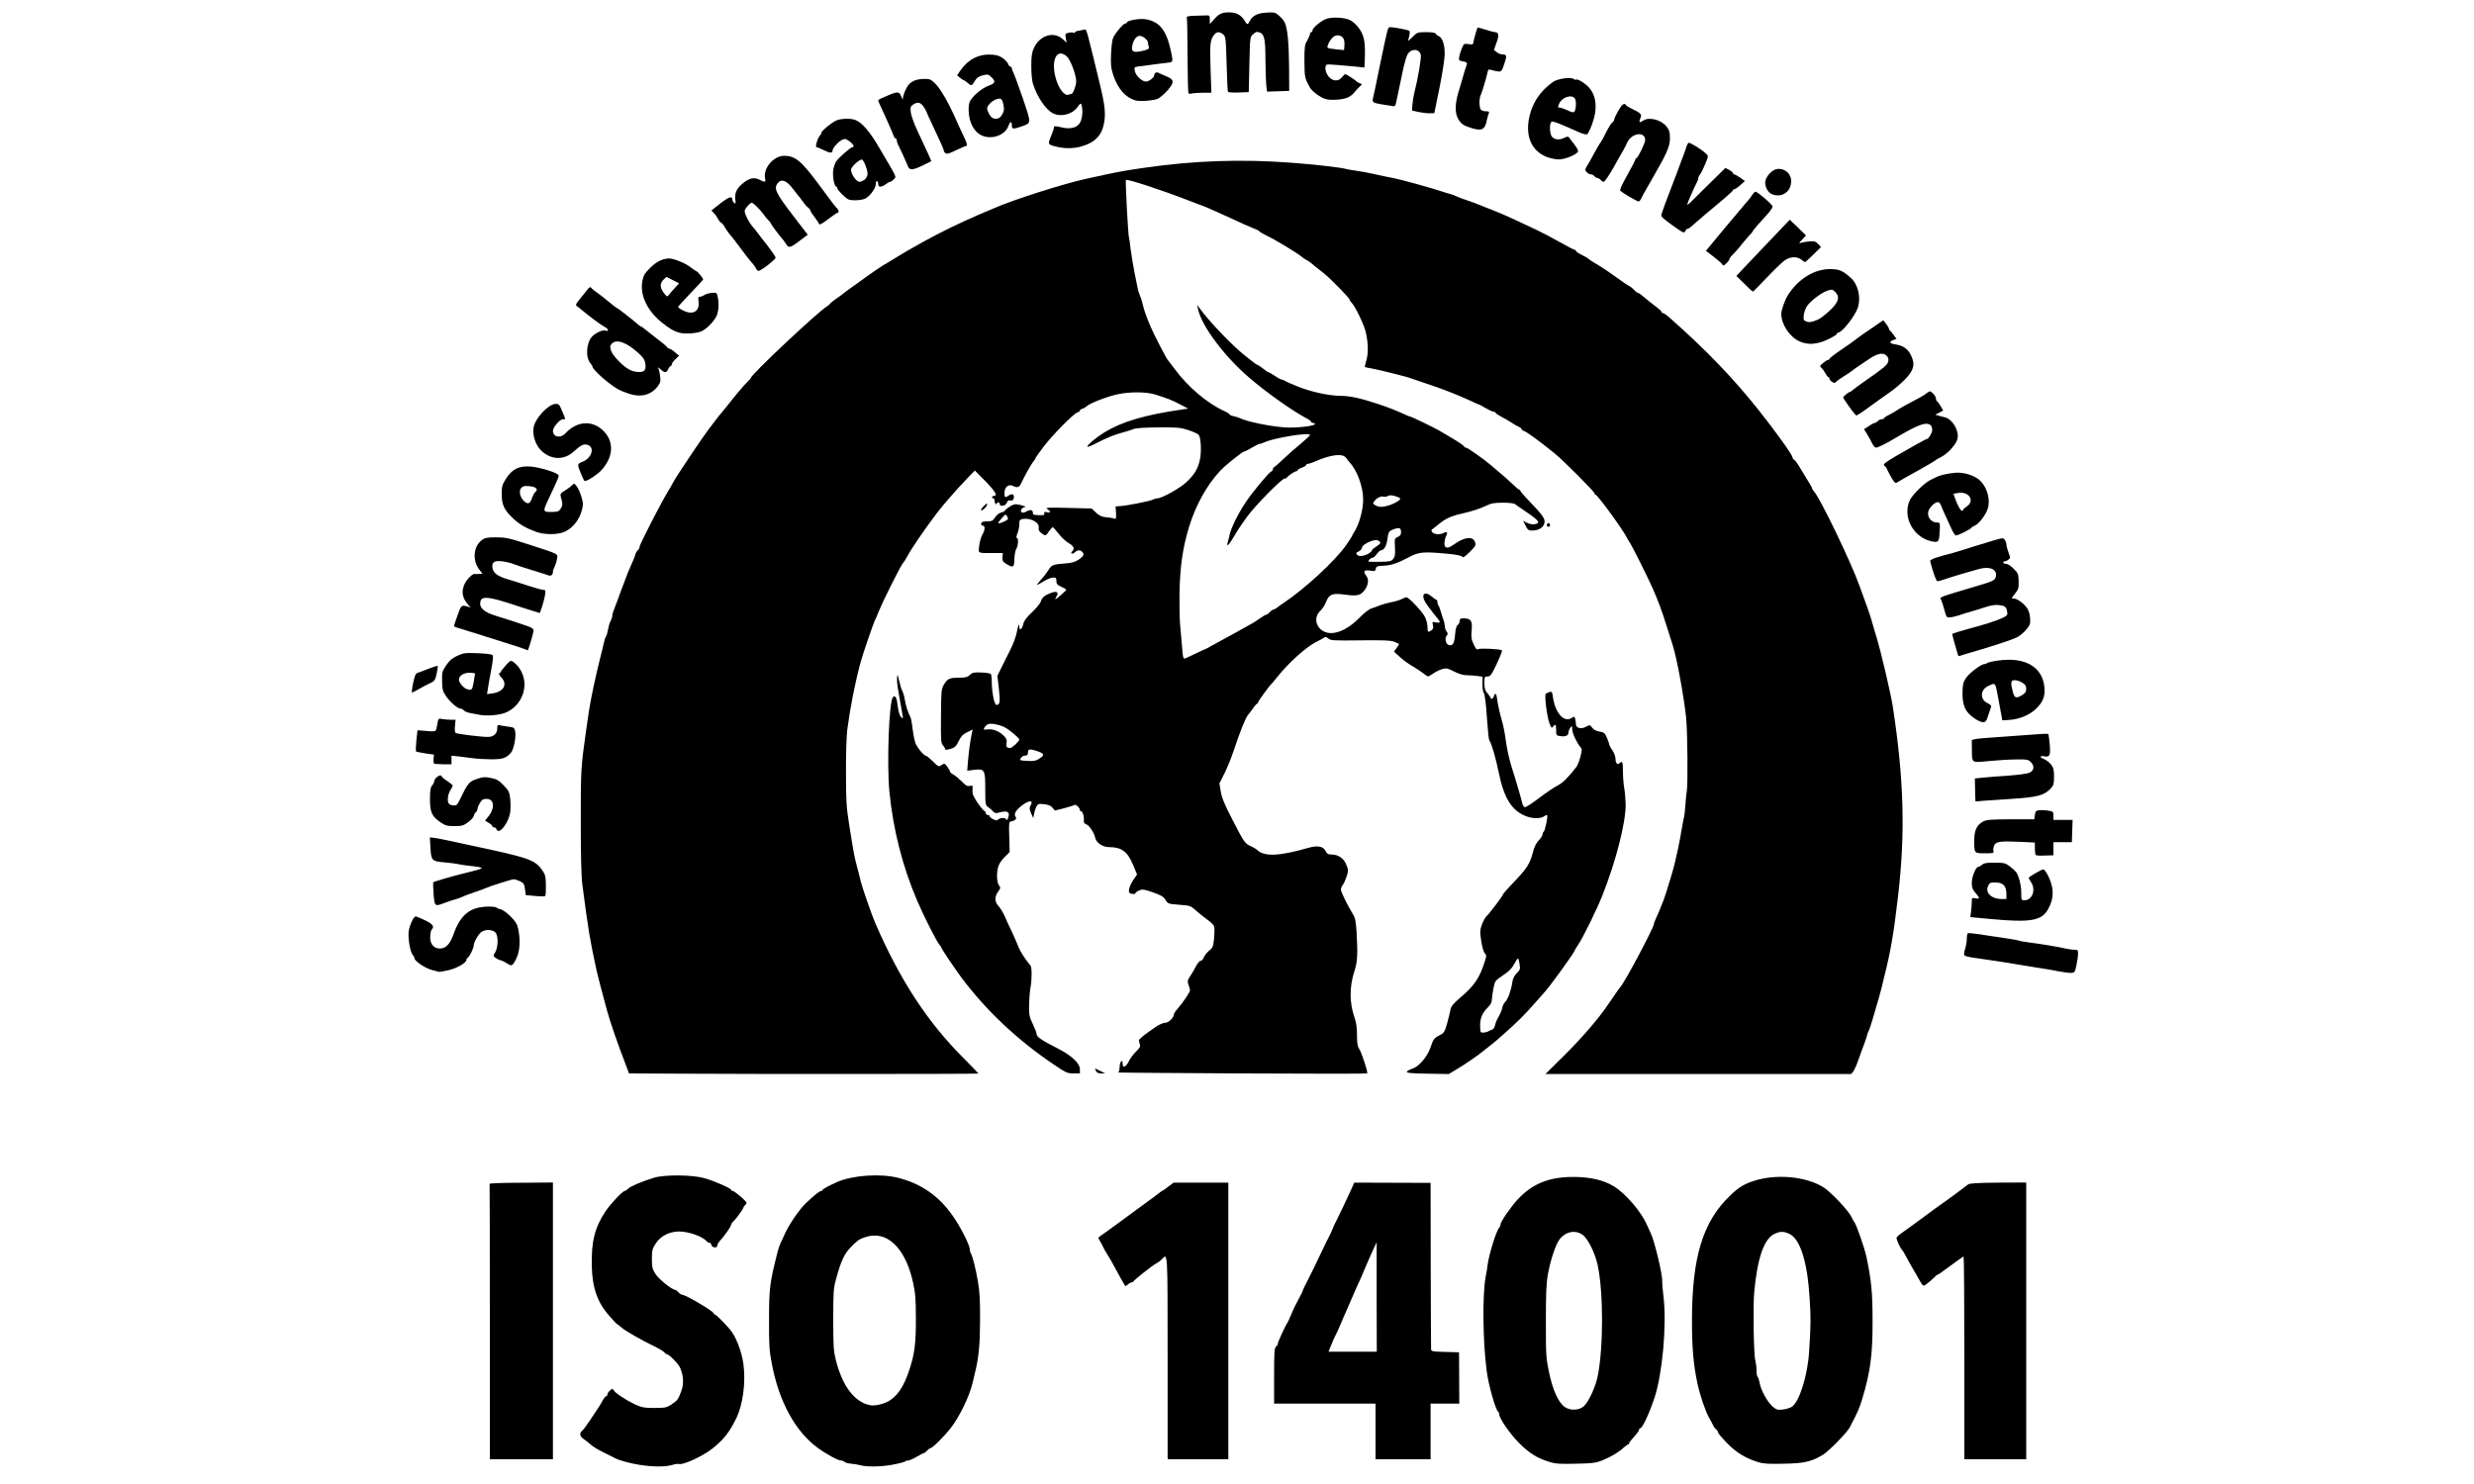 <svg version="1.0" xmlns="http://www.w3.org/2000/svg" preserveAspectRatio="xMidYMid meet" viewBox="0 0 1000 600">
  <g fill="#000">
    <path d="M258.5 592.25c-3.9-.6-8.15-1.8-9.8-2.65-.55-.3-2.65-1.35-4.75-2.4-2.15-1-4.5-2.45-5.25-3.2-.8-.7-2.05-1.7-2.8-2.2-1.6-1.05-1.8-2.35-.55-3.35.45-.4 1.85-2.25 3.1-4.15 1.25-1.9 2.7-4.05 3.15-4.75.5-.7 1.35-2.15 1.9-3.15.55-1.05 1.25-1.9 1.5-1.9.3 0 .5-.3.5-.65 0-.4.45-1.1 1.05-1.65.95-.85 1.05-.85 1.5-.1.65 1.15 5 4 8.7 5.75 2.65 1.2 3.6 1.4 7.75 1.4 4.3 0 4.95-.15 6.75-1.3 2.55-1.7 2.9-2.1 4.1-5.45 1.15-3.05.95-6.25-.45-9.5-.7-1.65-4.5-5.5-5.4-5.5-.2 0-.65-.35-1.05-.8-.35-.4-2-1.4-3.65-2.2-5.5-2.65-12-6.4-13.5-7.7-.8-.7-1.55-1.3-1.75-1.35-.15 0-1.55-1.45-3.05-3.15-5.05-5.7-7.1-11.5-7.3-20.55-.2-9.85 1.2-15.45 5.55-22 1.95-2.95 6.95-8.25 7.8-8.25.25 0 .85-.4 1.35-.9.95-.95 5.45-2.9 10.35-4.4 4.35-1.35 15.55-1.25 20.5.15 4.15 1.2 10.75 4.1 10.75 4.7 0 .25.3.45.65.45.35 0 1.85 1.1 3.35 2.4 2.45 2.2 2.6 2.45 1.8 3.2-.45.45-.8.95-.8 1.1 0 .5-2.95 4.6-3.95 5.5-.6.55-1.05 1.2-1.05 1.55 0 .6-2.5 4.2-4.35 6.25-.65.7-1.15 1.5-1.15 1.85 0 .3-.2.7-.45.85-.7.45-2.05-.2-2.05-1 0-.4-.3-.7-.7-.7-.35 0-.95-.35-1.3-.75-1.6-1.9-7.4-3.9-11.15-3.85-4 .1-7.45 1.9-9.35 4.95-1.35 2.05-1.5 2.8-1.5 6.15 0 3.35.2 4.1 1.45 6.1 1.3 2.05 6.7 6.4 7.95 6.4.25 0 .85.45 1.35 1 .5.55 1.2 1 1.55 1 1.3 0 12.2 6.4 12.55 7.35.15.35.45.65.65.65.4 0 3.6 3.15 6.05 6 2.35 2.65 4.8 9.05 5.45 14.05 1 7.55-.25 16.65-3.05 22.2-2.85 5.7-5.1 8.45-9.6 12-3.95 3.1-11.8 6.7-13.45 6.15-.35-.15-1.65.05-2.85.45-2.6.75-7.85.75-13.05-.1zm89.2.15c-.8-.25-2.4-.5-3.6-.6-1.2-.1-2.4-.4-2.75-.75-.3-.3-.95-.55-1.45-.55-1.2 0-6.05-2.65-9.5-5.2-9.05-6.7-15.6-18.8-18.45-34.05-1-5.15-1.15-7.65-1.1-17.5 0-13.05.25-15.05 3.6-28.15.3-1.15.8-2.5 1.05-3 .25-.45.95-1.95 1.55-3.35 1.65-3.85 6-10.25 8.75-12.85 3.5-3.3 5.5-4.9 6.15-4.9.3 0 .55-.15.55-.4 0-.35 2.7-1.8 6-3.25 6.25-2.7 17.4-3.45 24.5-1.65 9.3 2.35 16.45 7.3 22.05 15.3 3.15 4.4 6.95 11.95 6.95 13.65 0 .5.2 1.25.5 1.75.7 1.3 1.85 5.85 2.8 11.35.65 3.75.9 7.6.85 15.5-.05 10.05-.5 15.05-2.15 21.65-.25 1.15-.7 2.95-.95 4-1.3 5.3-5.15 13.25-8.55 17.7-2.5 3.3-7.6 8.4-8.4 8.4-.25 0-.85.45-1.35 1-.5.55-1.1 1-1.3 1-.25 0-1.55.7-2.95 1.5-1.4.85-2.95 1.5-3.4 1.5-.5 0-1.1.2-1.35.45-.3.2-2.55.8-5 1.25-4.6.85-10.35.95-13.05.2zm10.6-25.45c4.1-1.9 6.95-6 9.3-13.2 2.1-6.4 2.65-10.7 2.6-20.75 0-7.75-.2-10.1-1.15-14.5-3.1-14.15-10.75-21.35-19.5-18.25-2.35.8-2.95 1.25-5.65 4-2.6 2.6-4 5.65-5.95 12.85-1.05 3.8-1.15 5.2-1.15 16.4 0 11.1.1 12.65 1.15 16.75 2.65 10.35 7.55 16.7 13.8 17.9 1.65.3 4.35-.2 6.55-1.2zm267.95 24.1c-4.85-1.45-8.15-3.5-12.25-7.65-3.7-3.7-8-9.95-8-11.6 0-.4-.2-.85-.45-1.05-1-.6-3.9-10.8-4.6-16.25-1.6-12.1-1.8-30.7-.45-38.25.35-1.65.65-3.65.75-4.5.5-4.3 3.55-14.25 4.8-15.45.25-.3.45-.8.45-1.2 0-1.1 4.15-7.15 7.05-10.25 5.9-6.3 12.55-9 22.45-9 6.7 0 12.15 1.25 16.25 3.75 4.75 2.85 11.15 10.3 13.45 15.65.5 1.1 1.15 2.55 1.5 3.25 1.5 2.95 4.95 17.4 4.65 19.5-.05.4.2 3.5.6 6.8 1.25 11.2-.5 30.5-3.65 40.2-2.1 6.35-4.95 12.5-5.85 12.5-.25 0-.45.3-.45.65 0 .3-.9 1.55-2 2.75s-2 2.35-2 2.6c0 .3-.15.5-.4.5-.2 0-.95.55-1.65 1.15-2.05 1.95-5.05 3.75-8.45 5.15-2.9 1.2-4.05 1.35-11 1.5-6.45.15-8.25.05-10.75-.75zm14.05-22.6c1.85-1.75 4.6-7.7 5.45-11.85 2.4-11.55 2.4-34.25 0-45.25-1.1-5-4.05-10.8-6.2-12.2-3.05-2.05-6.9-1.15-9.35 2.2-1.45 2-3.5 8.15-4.5 13.7-.7 3.75-.85 7.65-.85 19.2 0 13.75.05 14.8 1.3 20.7 1.55 7.3 3.8 12.2 6.4 13.95 2.25 1.55 5.85 1.35 7.75-.45zm70.45 22.75c-5.15-1.6-8.85-3.85-12.6-7.65-2-2.05-3.65-3.95-3.65-4.3 0-.35-.35-.95-.8-1.3-.45-.35-1-1.1-1.25-1.7-.25-.55-1-1.95-1.7-3.15-1.4-2.5-3.6-8.95-4.6-13.6-1.65-7.6-2.25-14.35-2.25-25.5 0-25.65 4.35-39.95 15.3-50.5 3.45-3.35 5.6-4.7 9.55-6 9.15-3 21.3-1.9 28.4 2.6 2.95 1.9 9.95 9.3 11.15 11.8.45 1 1 1.95 1.15 2.1.75.65 4.15 10.35 5 14.25 2 9.65 2.45 14.6 2.45 25.75.05 13.6-.9 20.75-4.15 31.5-1.1 3.75-1.9 5.55-5.1 11.65-1.15 2.15-8.6 9.75-10.9 11.1-4.7 2.75-7.5 3.4-15.75 3.55-6.05.15-8.3 0-10.25-.6zm13.5-22.4c3.05-2 6.4-12.6 7-22.3.7-11.1.75-13.3.2-21.75-.9-14.65-3.8-23.8-8.2-25.9-2.35-1.1-3.85-1.05-6.25.15-4.05 2.1-6.7 9.9-7.95 23.5-.5 5.75-.2 25.3.45 27.5.25.95.5 2.8.5 4.1 0 1.3.2 2.45.45 2.6.25.2.6 1.25.8 2.4.5 2.95 3.1 7.65 5.15 9.5 1.55 1.35 2.05 1.5 4.15 1.3 1.3-.15 3-.65 3.7-1.1zM198 534.5c0-30.5-.05-55.65-.1-55.85-.1-.25 5.65-.45 12.75-.45l12.85-.1V590H198v-55.5zm273.95 54.4v-41c0-42.25.05-41.35-2.25-38.85-.5.6-1.6 1.4-2.4 1.8-1.5.8-8.95 6.65-9.2 7.3-.1.2-.45.35-.75.35s-.95.35-1.45.85c-.5.45-1 .7-1.05.6-.4-.5-3.15-5.4-4.35-7.7-.7-1.35-1.9-3.5-2.7-4.7-.8-1.25-1.75-2.9-2.1-3.75-.4-.85-1-1.95-1.35-2.5-.5-.75-.45-1 .3-1.5.5-.3 3.45-2.4 6.5-4.65 3.1-2.3 8.1-5.95 11.1-8.15 3.05-2.2 5.9-4.3 6.4-4.75.45-.4.95-.75 1.1-.75.15 0 1.25-.75 2.45-1.7l2.2-1.65h22.1V590H472l-.05-1.1zM556 578.75V567.5h-41v-11.2c0-9.3.1-11.3.75-11.8.4-.35.75-.9.75-1.25 0-.65 3.05-7.3 3.85-8.4.25-.35 1-1.95 1.65-3.6.65-1.65 1.95-4.3 2.85-5.9.9-1.65 1.65-3.1 1.65-3.3 0-.3 1.2-2.8 2.4-5.05.45-.75 3.85-7.8 6.3-13 .7-1.5 1.5-3.1 1.75-3.5.45-.75 1.1-2.25 2.05-4.5.25-.7.7-1.6.95-2 .55-1 4.6-9.45 6.2-13.05l1.25-2.8 15.45.05 15.4.05.05 33.25c.05 18.3.1 33.65.15 34.1.05.75.8.9 5.7 1l5.6.15.05 10.4.05 10.35h-11.6V590H556v-11.25zm.45-54.35v-22.15l-1.4 3c-.8 1.65-2.25 5.05-3.3 7.5-1 2.5-2.15 5.05-2.5 5.75-.35.7-1.25 2.7-2 4.5-1.25 2.9-2.95 6.85-4.25 9.75-.25.55-.9 2.15-1.5 3.5-.55 1.4-1.35 3.05-1.75 3.75-.35.7-1.15 2.45-1.7 3.9l-1.05 2.6h19.5l-.05-22.1zM794 549c0-22.55-.15-41-.3-41s-2.55 1.7-5.3 3.75-5.15 3.75-5.4 3.75-.5.15-.6.4c-.05.2-1.25 1.25-2.55 2.35-2.75 2.2-2.2 2.45-4.9-2.25-.7-1.25-1.8-3.15-2.45-4.25-.65-1.1-1.65-2.9-2.2-4-.6-1.1-1.2-2.1-1.35-2.25-.8-.7-2.55-4.5-2.35-5.1.15-.4 1.25-1.35 2.45-2.15 1.2-.85 4.9-3.5 8.25-6 3.3-2.45 6.55-4.85 7.2-5.25 1.6-1.05 10.1-7.35 11-8.1.55-.5 3.7-.65 12.1-.75l11.4-.05V590h-25v-41zM274.75 434.1l-20.5-.1-.9-2.4c-3.7-9.65-6.6-17.95-8.05-23.25-1.2-4.2-3.8-14.25-4.3-16.6-2.7-12.7-3.05-14.6-5.6-34-.45-3.45-.65-11.5-.65-25.75 0-20.8.05-21.85 2.1-36.25.45-3 .95-6.75 1.2-8.25.65-4.5 2.7-14.15 4.55-21.5.55-2.05 1.2-4.75 1.45-5.95.25-1.2.65-2.45.9-2.75.25-.3.6-1.5.8-2.7.2-1.2.65-2.8 1.05-3.5.4-.75.7-1.75.7-2.2 0-.5.3-1.6.7-2.5.35-.9.95-2.45 1.3-3.4.3-.95 1.05-2.85 1.55-4.25.55-1.35 1.35-3.5 1.8-4.75.4-1.25 1.4-3.65 2.2-5.4.8-1.75 1.6-3.7 1.75-4.35.15-.65.6-1.45 1-1.8.4-.3.7-.9.7-1.3 0-1 8.45-17.4 11.6-22.65.6-.95 1.65-2.75 2.3-4 1.25-2.3 11.85-18.1 13.8-20.6.55-.75 1.85-2.4 2.8-3.7.95-1.3 2.1-2.7 2.5-3.15.4-.45 1.55-1.85 2.5-3.05 3.15-4.05 7.1-8.75 8.3-9.8.65-.6 1.2-1.2 1.2-1.4 0-1.3 27.15-26.8 30.9-29.05.5-.25 1-.75 1.2-1.05.2-.3 1.3-1.2 2.5-2s2.25-1.6 2.4-1.75c.15-.2 2.5-1.9 5.25-3.85 2.75-1.95 5.25-3.75 5.5-3.95.8-.65 4.8-3.3 5.75-3.9.5-.25 2.2-1.3 3.75-2.25 5.35-3.25 6-3.65 12.25-7.15 6.75-3.75 15.55-8.05 22.75-11.1 2.5-1.05 5.2-2.2 6-2.55 7.65-3.4 28.55-10.05 37.25-11.9 1.8-.4 5.5-1.2 8.25-1.8 5.15-1.1 6.95-1.45 15.5-2.7 19.7-2.85 39.15-3.55 59.25-2 9 .65 20.5 1.95 22.25 2.55.55.15 2.35.45 4 .7 1.65.2 5.15.85 7.75 1.45 2.6.6 5.75 1.25 7 1.45 3 .55 15.45 4 20.25 5.6.85.3 2.2.7 3 .9.85.2 1.95.65 2.5.95.55.3 2.45 1 4.25 1.6 1.8.6 3.7 1.3 4.25 1.55.55.25 2.25.9 3.75 1.5 1.5.55 3.55 1.35 4.5 1.8.95.4 2.2.95 2.75 1.15 1.2.5 8.75 4 13.25 6.15 1.8.85 5.8 2.95 8.9 4.7 3.1 1.75 5.85 3.15 6.1 3.15.3 0 .5.2.5.45s1 .95 2.25 1.55c1.25.6 2.55 1.35 2.9 1.7.65.55 1.05.85 4.85 3.1 1.25.75 4.25 2.8 6.65 4.55 2.4 1.75 4.5 3.15 4.65 3.15.3 0 1.55 1 2.6 2.1.45.5 1.05.9 1.35.9.25 0 1.2.65 2 1.4.85.75 2.9 2.4 4.6 3.7 1.7 1.25 2.95 2.4 2.8 2.6-.2.15-.05.3.35.3.35 0 1.55.8 2.7 1.8 15.1 13.35 25.9 24.6 36.35 37.75 6.8 8.6 13.45 17.85 13.45 18.8 0 .3.3.8.65 1 .4.2 1.3 1.4 2.05 2.65.75 1.25 2.25 3.7 3.3 5.45 1.1 1.7 2 3.35 2 3.55 0 .25.3.75.65 1.1 2.4 2.4 15.3 29.2 18.55 38.5.4 1.2 1.35 3.75 2.05 5.65 1.4 3.75 2.35 6.55 3.45 10.5.4 1.4 1.05 3.65 1.5 5 1.85 6.35 5.55 22.2 6.35 27.25 4.55 29.55 5.15 51.5 2.1 77.25-1.65 14.25-2.9 21.6-5.25 31-.55 2.2-1.2 4.9-1.45 6-.5 2-1.35 4.95-3.5 12.25-.6 2.05-1.3 4.2-1.6 4.75-.3.55-.6 1.35-.65 1.75-.05.4-.6 2-1.15 3.5-.6 1.5-1.65 4.4-2.35 6.45-.7 2.05-1.65 4.15-2.1 4.75l-.85 1.05h-123.6l7.1-7c7.55-7.5 14.25-15.2 18.3-21.2 3.2-4.7 4.65-6.75 4.95-7.05 1.6-1.6 13.45-23.9 13.5-25.35 0-.3.3-1.2.7-2 .65-1.3 2.45-5.65 3.3-7.9 1-2.75 4.05-12.8 4.45-14.75.3-1.25.85-3.8 1.3-5.75.4-1.9 1.1-5.5 1.5-8 .4-2.45.85-4.8 1-5.15.1-.35.35-2.5.5-4.75.15-2.25.4-4.7.55-5.45.5-2.5.3-24.05-.25-29.65-.95-9-3.95-25.15-5.55-29.75-.25-.7-1.25-3.95-2.3-7.25-1.75-5.8-3.75-11.1-5.85-15.75-1.9-4.25-7.9-16.25-8.85-17.75-.55-.8-1.15-1.85-1.35-2.25-1.5-3.15-11.95-17.5-12.75-17.5-.25 0-.4-.25-.4-.55 0-.65-12.3-13-16-16.05-5.4-4.4-11.35-8.8-12.4-9.1-.6-.2-1.1-.6-1.1-.85s-.5-.65-1.1-.9c-.65-.25-1.95-1-2.9-1.65-.95-.65-2.8-1.7-4.15-2.4-1.3-.7-2.35-1.4-2.35-1.6 0-.25-.35-.4-.75-.4s-1.85-.7-3.25-1.5c-1.4-.85-2.65-1.5-2.8-1.5-.15 0-1.9-.75-3.85-1.7-4.85-2.25-11.55-4.85-17.6-6.8-2.75-.9-5.45-1.85-6-2.05-1.35-.6-12.9-3.45-15.95-4-1.35-.2-2.5-.5-2.6-.55-.1-.1.2-1.35.6-2.8.85-2.8.75-6.95-.25-11.3-.65-2.9-4.1-10.1-5.55-11.7-.55-.55-1-1.25-1-1.5 0-.6-8.2-8.95-10.7-10.85-2.15-1.65-3.7-2.9-4.8-3.85-.4-.35-1.2-.9-1.85-1.25-.6-.3-1.4-.8-1.75-1.15-1.95-1.65-10.8-7.05-14.65-8.85-1.35-.65-2.6-1.4-2.75-1.65-.15-.25-1.15-.75-2.25-1.15-1.1-.4-5.5-2.35-9.75-4.35-4.25-1.95-8.55-3.85-9.5-4.25-.95-.35-4.35-1.65-7.5-2.85-10.4-4.05-24.45-8.65-24.9-8.15-.3.25.9 22.85 1.25 23.35.1.2.4 2.3.65 4.6.3 2.35 1 6.55 1.55 9.4.6 2.85 1.15 5.7 1.3 6.4.1.7.4 1.7.65 2.25.75 1.8 1.1 2.95 1.5 4.75.5 2.1 1.65 5.3 3.15 8.75s6.3 12.7 6.85 13.25c.15.15 1.45 1.85 2.85 3.75 5.25 7.15 13.35 14 20.05 16.95 1.15.55 2.1 1.1 2.1 1.35 0 .2.7.55 1.6.7.9.2 1.95.55 2.4.75 2.95 1.45 12.1 3.35 18.25 3.8 4.3.35 12.25-.55 12.25-1.35 0-.25-.35-.45-.75-.45s-.75-.2-.75-.45-.95-.95-2.05-1.5c-5.5-2.9-15.9-10.25-22.95-16.3-10.2-8.75-19.3-20.95-20.75-27.75l-.35-1.75.9 1.25c3.8 5.35 13.4 15.35 18.4 19.25 1.1.85 2.55 2 3.35 2.65.75.6 1.5 1.1 1.7 1.1.2 0 1.2.7 2.25 1.5 1.05.85 2.05 1.5 2.25 1.5.2 0 1.35.7 2.6 1.5 1.2.85 2.5 1.5 2.85 1.5.3 0 .8.2 1.1.45.25.2 2.5 1.25 5.05 2.25 5.75 2.3 12.75 3.8 17.6 3.85 3.95.05 7.9.9 15.55 3.45 4.35 1.5 6.45 2.3 10.85 4.3.85.4 1.7.7 1.9.7.35 0 10 4.7 11.25 5.45.4.25 2.8 1.65 5.25 3.1 2.5 1.45 4.7 2.95 4.9 3.3.2.35.6.65.9.65.65 0 6.7 4.25 10 7 5.7 4.8 7.25 6.2 9.2 8.05 1.1 1.1 2.15 1.95 2.35 1.95.25 0 .4.2.4.4s1.45 1.95 3.25 3.8c5.9 6.15 6.9 7.55 6.5 9.3-.4 1.8-2.35 3-4.9 3-1.55 0-1.85-.25-2.7-1.95l-1-2 1.4.75c1.5.75 2.9.9 4.15.4 1.45-.55.15-1.8-6.05-5.95-1.05-.7-2.25-1.5-2.65-1.85-.45-.4-2.25-.65-5-.65-3.45 0-4.7.2-6.75 1.2-2.65 1.25-5.65 2.25-10.25 3.3-3.95.9-6.35 2-8.9 4.15-1.25 1-2.5 2-2.8 2.2-.3.2-.25.6.15 1.1.75.9 3.15 1.05 4.65.25 1.3-.7 1.7-.2.95 1.2-.35.65-.65 1.95-.7 2.9-.1 2.2 1.25 2.5 3.65.7 4.35-3.15 7.85-3.6 8.7-1.1.45 1.25.3 1.6-2.1 4-2 1.95-2.75 2.45-3.05 1.95-.25-.45-2.45-.9-6.35-1.25-9.35-.85-11.15-.7-14.95 1.3-5.1 2.7-7.35 3.45-11 3.6-2.15.1-2.5.3-2.65 1.2-.15 1-.4 1.05-2.4.75-2.4-.35-2.85.25-1.45 2.1 1.1 1.45.9 3.6-.6 5.7-1.7 2.3-2.95 2.6-8.2 1.9-4.85-.7-6.35-.1-7.45 3-.45 1.2-1.55 2.85-2.4 3.65-2.6 2.4-1.85 6.55 1.5 8.25 3.6 1.85 9.2-.25 14.35-5.5 1.95-2 3.9-3.5 5-3.85 1-.3 2.5-.85 3.3-1.2.85-.35 2.85-.9 4.5-1.25 1.65-.3 3.6-.9 4.35-1.3.7-.4 1.55-.7 1.9-.7.95 0 6.3 5.65 7.45 7.9.6 1.15 1.05 2.95 1.05 4.1 0 2.15.25 2.35 1.65 1.3.65-.5.8-1.05.55-2.05-.35-1.35-.3-1.4 1.25-1.1.85.2 1.55.1 1.55-.15s-1-1.65-2.25-3.1c-1.2-1.45-2.8-3.6-3.5-4.7-2.1-3.4-.4-5 2.55-2.45.8.7 1.6 1.25 1.85 1.25.2 0 .35.4.35.9s.2 1.1.4 1.4c.25.25.7 1.45 1.05 2.7.35 1.25.85 2.75 1.1 3.4.25.65.45 1.65.45 2.3 0 .6.3 1.55.7 2.1.6.8.6 1.05.05 1.7-.9 1-.4 3.4.85 3.8 1.55.5 2.25-.6 2.55-4.15.15-2.25.5-3.55 1.05-3.95.45-.3.8-1.05.8-1.65 0-.85.3-1.05 1.65-1.05 2.9.05 3.55 1 3.2 4.75-.25 2.8-.15 3.7.8 5.75.9 1.9 1.3 2.35 1.85 1.95.8-.45 9-.05 9.6.5.15.15-.75 2.6-2.1 5.45-2.15 4.5-2.6 5.1-3.7 5.1-1.25 0-1.3.15-1.3 2.65 0 2.15.25 3 1.25 4.15.7.8 1.25 1.6 1.25 1.85 0 .8 1.1.3 1.35-.65.45-1.65 1.05-1.15 1.3 1.15.35 2.6 1.05 5.8 2.1 9.35.45 1.5 1.1 5 1.45 7.75.35 2.75 1.35 7.25 2.2 10 1.9 5.95 4.1 13.55 4.45 15.15.15.65.6 1.3.95 1.45.35.15 3-1.55 5.8-3.7 2.85-2.15 6.2-4.4 7.45-5.05 2-.95 4.05-2.95 7.55-7.4.5-.6 1.25-2.5 1.7-4.2.7-2.7.7-3.2.05-3.9-1.5-1.75-3.35-5.7-3.35-7.25-.05-1.5-.05-1.55-.75-.65-.4.55-.75 1.35-.75 1.85 0 1.3-1.05 1.85-3.1 1.6-1.85-.25-1.9-.3-1.9-2.45 0-2.35-.3-2.7-1.25-1.4-.5.75-.7.55-1.45-1.35-1-2.55-2.1-11.35-1.5-11.95.25-.2.95-.55 1.5-.7.95-.3 1.1-.1 1.4 2.05.9 6.4 4.5 10.45 7.55 8.45 1.05-.7 1.15-.7 1.45.35.15.6.3 1.6.3 2.2 0 1.55 2.2 2.1 4.15.95 1.4-.8 1.5-.8 2.45.45.6.8 1.7 1.35 3 1.55 1.8.3 2.1.6 2.95 2.55.5 1.25.95 2.45.95 2.7 0 .3.55 1.35 1.25 2.35s1.25 2.55 1.25 3.45c0 1.75.8 2.55 1.65 1.7 1.1-1.1 1.35-.5 1.35 3.4 0 2.15.25 5.15.5 6.6.3 1.5.55 4.5.6 6.7.05 7.3-3.9 22.9-9.4 36.75-2.1 5.4-7.8 17-9.75 19.9-.8 1.2-1.45 2.25-1.45 2.35 0 .75-10.55 15.3-12.5 17.25-.15.15-1.7 1.9-3.45 3.9-4.05 4.65-7.5 8.1-12.15 12.15-2 1.75-3.75 3.3-3.9 3.45-.15.15-1.25 1.05-2.5 2s-2.5 1.95-2.85 2.25c-1.45 1.25-7 5.1-10.15 6.95l-3.4 2.05-8.6-.15c-6.4-.1-8.5-.3-8.35-.75.1-.35 1.1-.9 2.3-1.3 2.65-.85 6.05-4.9 7.3-8.65 1.05-3.2 1.4-3.7 3.75-4.9 1.65-.85 1.95-1.3 2.9-4.6.55-2 1.15-4.5 1.35-5.5.25-1.5.95-2.4 3.9-4.95 5.8-4.95 7.9-8 10-14.7.75-2.3.75-2.55-.05-3.4-.45-.55-1.05-2.6-1.4-5-.55-3.7-.5-4.35.35-6.7.55-1.4 1.35-2.85 1.8-3.2 1.05-.9 6.65-8.3 6.65-8.8 0-.25 1.95-2.45 4.3-4.9 5.35-5.55 6.6-7.55 7.75-11.95.6-2.4 1.35-3.9 2.4-5 .85-.9 1.55-1.95 1.55-2.4 0-.45.2-.95.45-1.1.55-.35 1.8-6.25 1.4-6.65-.2-.15-.6-.05-1 .25-1.4 1.15-4.5 1.2-7.4.15-5.9-2.25-9.05-7.3-11.2-17.9-1.2-5.9-2.9-11.7-3.8-12.9-.2-.25-.6-4.45-.95-9.25-.35-5.4-.8-9.15-1.25-9.75-.35-.6-.6-2.25-.55-3.85l.05-2.8-2.2-.3c-1.2-.15-3.15-.3-4.3-.3-1.3 0-3.1-.55-5-1.5-2.55-1.3-3.15-1.45-4.7-1-1 .25-2.65 1.05-3.65 1.75s-2 1.25-2.2 1.25c-.15 0-1.15-.65-2.15-1.45-1-.75-2.95-2.05-4.35-2.85-1.45-.8-3.65-2.45-4.9-3.6l-2.35-2.15 1.1-1.5c.6-.85 1-1.55.9-1.65-.1-.05-1-.45-1.95-.85-1.4-.55-4.25-.65-13.7-.55-10.8.15-12 .05-12.9-.75-.75-.7-1.15-.75-1.8-.3-.45.35-1.85 1.1-3.1 1.7-3.95 1.95-11.2 8.45-15.75 14.2-1.1 1.4-2.15 2.6-2.3 2.75-.8.65-5.45 7.05-5.45 7.5 0 .25-.15.5-.35.5-.25 0-.95.85-1.65 1.85-.7 1.05-1.6 2.2-2 2.65-.95.95-3.3 6.8-5.75 14.25-1 3.05-2.75 7.3-3.85 9.5l-2 4 .55 3.3c.4 2.55 1.55 5.3 4.9 11.75 4.5 8.75 4.85 9.3 7.5 10.45.85.4 1.85 1 2.25 1.35 2.9 2.85 8.85 2.6 20.9-.85 3.6-1 5.8-.6 6.8 1.3.6 1.2 1.05 1.45 2.55 1.45 2.65 0 4.95 1.65 5.9 4.25.8 2 .8 2.35.05 4.65-.45 1.35-1.15 2.9-1.55 3.4-.4.5-.75 1.35-.75 1.9 0 .9 2.65 6.35 4.85 9.9.95 1.55 1.2 2.9 1.5 7.5.5 8.8.3 11.85-.85 15.4-2.1 6.4-2.1 12.9 0 18.9.7 1.95 1 4.1 1 7.1 0 3.1.2 4.6.8 5.4 1.05 1.5 3.75 9.8 3.3 10.1-.2.15-23.05.15-50.85 0-27.75-.15-50.2-.3-49.85-.4.3-.05.6-.75.6-1.55 0-1.65.45-3.05.95-3.05.2 0 .35.5.35 1.15-.1 1.85 1.35 1.25 2.45-1 .55-1.15 1.85-2.95 2.9-3.95 1.5-1.4 1.85-2.05 1.6-2.85-.15-.6-.35-1.35-.4-1.65-.1-.55 2.35-2.5 7.1-5.7 1.25-.85 2.85-1.5 3.6-1.5 1.35 0 3.45-2.1 3.45-3.45 0-.3.75-1.4 1.65-2.4 2.05-2.35 4.85-6.5 4.85-7.25 0-.35-.25-1.3-.6-2.2-.5-1.45-.45-1.85.7-3.55.7-1.05 1.75-2.85 2.35-4.05.6-1.15 1.4-2.1 1.8-2.1.45 0 1-.6 1.3-1.35.3-.8 1.25-2 2.15-2.75 1.55-1.25 1.7-1.7 2.05-5.1.15-2.05.2-4.2 0-4.75-.15-.55-1.45-1.85-2.9-2.85-1.45-1.05-3.5-2.7-4.65-3.75-1.9-1.7-2.25-1.85-6.6-2.15-4.4-.35-4.55-.4-5.5-1.95-.75-1.3-1.7-1.85-5.05-3.05-3.55-1.25-4.25-1.35-5.55-.8-.85.35-1.5.8-1.5 1.05 0 .55-1.55.55-2.35.05-.85-.55-.1-3.15 1.65-5.65l1.3-1.9-1.6-3.85c-2.25-5.4-4.65-7.2-9.7-7.2-2.6 0-5.15-1.75-5.6-3.75-.4-2.05-2.45-5.1-3.7-5.5-.7-.25-1-.7-.9-1.65.1-1.65-.5-3.6-1.15-3.6-.25 0-.45-.2-.45-.5 0-.9-1.7-2.45-2.2-2.05-.3.2-2.2.8-4.25 1.35l-3.65.9-.95-1.1c-.6-.8-1.65-1.25-3.35-1.45-2.25-.25-2.55-.15-3.15.9-.35.65-.8 2-.95 2.95l-.35 1.75-.9-2c-.65-1.5-.7-2.2-.3-2.85 1.55-2.5-.45-2.55-3.55-.1-2.35 1.8-3.25 3.45-2.35 4.5.55.65-.25 1.5-1.8 1.8-.95.15-1 .5-.8 6.3l.15 6.1-1.65 1.65c-.95.85-2.1 2.35-2.55 3.25-1.15 2.15-1.2 6.95-.15 8.5.75 1 .7 1.2-.3 2.6-1.5 2-1.45 4.2.2 5.9.7.75 1.9 2.7 2.6 4.35.7 1.65 2.05 4.6 3 6.5.9 1.95 2 4.5 2.45 5.7.7 1.8 2.7 4.9 4.8 7.4.65.75.65 5.75 0 9.1-.25 1.45-.5 4.55-.55 6.95-.05 3.9.1 4.7 1.5 7.6.85 1.8 1.55 3.6 1.55 4 0 1.25 1.7 2.4 8.9 6.1 5.3 2.7 8.6 5.85 8.6 8.2v1.7h-2.6c-2.45 0-3.05-.3-7.65-3.4-15-10.05-27.95-22.3-37.85-35.65-3.1-4.25-7.9-11.4-7.9-11.8 0-.2-.35-.7-.75-1.15-1.1-1.2-6.35-11.6-8.95-17.65-6.05-14.15-9.8-28.95-11.3-44.3-1.1-11.5-.15-36.6 1.45-38.2.95-.95 1.55.3 1.95 3.85.3 2.15.75 3.65 1.3 4.2.85.8.9.75.6-.9-.2-.95-.55-3-.8-4.5s-.7-4.1-1-5.75c-.3-1.6-.5-3.75-.4-4.75.15-1.6.2-1.5.85 1.25.35 1.65.95 3.6 1.35 4.3.35.7.8 2.3.95 3.5.3 2.05 1.3 5.1 2.3 7.05.25.5.65 2.75.9 5.1.3 2.35.85 4.9 1.25 5.7 1.05 2 3.25 4.6 3.95 4.6.3 0 1.6 1.05 2.9 2.3 2.25 2.25 2.35 2.3 3.55 1.5 1.15-.75 1.25-.75 2.3.7.6.8 1.1 1.7 1.1 1.95 0 .3.6.85 1.4 1.25.75.4 2.25 1.65 3.35 2.75 1.6 1.7 2.25 2 3.25 1.8 1.2-.25 1.25-.2 1.1 1.6-.15 1.55.2 2.45 1.95 5.1 1.2 1.75 2.45 3.25 2.8 3.4.35.15.65.55.65.95 0 .4.35.7.75.7s.75.2.75.5c0 .7 2.9 2.1 3.2 1.55.5-.8 2.95-1.15 3.35-.45.5.75.7.55 1.15-1.2.4-1.7-.85-2.2-3.55-1.45-1.6.45-2 .4-2.75-.4-.45-.55-1.4-1.35-2-1.75-1.1-.8-1.15-1.1-1.15-7.2 0-7.9-.25-8.35-4.5-7.85l-2.8.35.3-3.65c.3-3.95.95-8.65 1.55-11.35l.35-1.65-2.2 1.1c-1.7.8-2.5 1.65-3.45 3.6-1.1 2.2-1.55 2.6-3.35 3.15-1.5.4-2.15.45-2.15.05 0-.3-.4-.95-.85-1.5-.8-.85-.9-2.1-.8-11.8.05-10.2.15-10.95 1.15-12.7 1.45-2.45 2.3-2.85 6.1-2.85 2.65 0 3.45-.2 4.4-1.1 1.05-1 1.7-1.15 4.7-1 1.95.05 3.65.35 3.85.65.15.3.35 2 .35 3.8.1 4.1 1.05 8.65 1.85 8.65 1.45 0 1.6-1.25 1-6.5l-.6-5.25 1.6-3.25c.85-1.8 2.5-5.05 3.6-7.25 1.15-2.2 2.3-5.35 2.6-6.95.6-3.15 1.05-4.2 1.05-2.35 0 1.75 1.15.95 1.6-1.1.3-1.35 1.25-2.65 3.6-4.85 1.75-1.7 3.35-3.65 3.55-4.4.35-1.5 1.7-2.55 4.25-3.45 2.15-.75 3.05-.15 2.1 1.4-.4.6-.6 1.1-.5 1.2.2.2 4.4-3.45 4.4-3.85 0-.15-.9-.65-2-1.15-1.65-.75-2-1.15-2-2.35 0-1.2-.2-1.4-1.3-1.4-.75 0-2.45.7-3.8 1.5-1.3.85-2.55 1.5-2.7 1.5-.2 0 .5-.9 1.45-2 1-1.05 2.4-2.85 3.1-3.95 1.35-2.2 1.75-2.35 6.95-2.75 2.65-.2 3.9-.6 5.4-1.6 2-1.4 2.3-2.1 1.3-3.1-.85-.85-1.9-.75-3 .25-1 .9-1.95.5-1-.45 1.1-1.1.6-2.15-1.4-3.3-1.1-.6-2.95-2.3-4.05-3.75-1.15-1.45-2.2-2.65-2.4-2.7-.15-.1-.85.65-1.5 1.6-1.35 2.05-1.5 2.05-3.15.75-.9-.65-1.2-1.3-1.05-2.1.4-2.15-3.35-4.15-6.55-3.55-1.1.25-1.3.5-1.3 2.15 0 1.05-.35 2.7-.75 3.7-.45 1.05-.55 1.8-.25 1.8.75 0 .6 3.05-.25 4.5-.4.7-.7 2.55-.75 4.15 0 3.25-.5 3.55-3.25 1.85-1.4-.9-1.65-1.3-1.55-2.7l.15-1.7h-3.55c-6.9 0-6.35.3-6-3 .2-1.55.75-3.55 1.25-4.4 1.15-1.95 1.25-3.7.15-3.7-.45 0-.7-.35-.6-.85.1-.6.7-.85 2.4-.85 1.95-.05 2.35-.25 3.25-1.65.55-.9 1.6-1.75 2.35-1.9.8-.2 1.55-.6 1.75-1 .25-.35 1.2-1.1 2.15-1.65 1.6-.85 2-.9 4.25-.35 1.4.35 2.15.65 1.7.7-1.2.1-2.25 1.45-1.6 2.1.4.4 1 .3 2.1-.3 1.7-.85 2.55-.65 2.55.65 0 .7.5.85 2.45.9 2 .05 2.4-.1 2.15-.7-.2-.6.05-.7 1.05-.5 1.65.3 1.75-.2.25-1.25-1.05-.65-.25-.7 8.35-.5l9.5.25 1.75 1.65c1.35 1.25 2.3 1.7 4.25 1.9 1.4.1 2.85.35 3.25.55.6.25.7-.15.6-2.3l-.2-2.65 2.1-.15c2.85-.2 11.85-2 13-2.6.5-.25 1.3-.5 1.75-.5 1.85 0 9.3-4.15 11.9-6.65 3.25-3.15 4.5-5.2 5.35-8.95.7-3.15.45-9-.5-10.1-.3-.4-2.2-1.25-4.15-1.9-3.2-1.05-4.5-1.15-12.1-1.1-5.5.05-9.05.25-10 .65-.8.35-2.75.95-4.25 1.35-3.3.85-6.55 2.15-11.1 4.5-1.9 1-3.4 1.55-3.4 1.3 0-.75 3.8-3.9 7-5.85 7-4.25 16.25-7 30.75-9.1l3-.45-2.75-1.45c-3.5-1.85-5.7-2.75-10.6-4.25-3.75-1.15-10.3-1.15-15.35-.05-4.45 1-11.05 3.6-12.45 4.9-.3.3-1.05.75-1.6.9-.55.15-1 .5-1 .75s-.5.6-1.05.75c-1.6.55-10.4 9.5-13.85 14.15-1.7 2.25-3.1 4.25-3.1 4.45 0 .2-.35.7-.75 1.15-.75.85-3.8 6.25-5 8.9-.8 1.7-1.5 1.95-3.45 1-1.75-.75-3.3.6-3.3 2.95 0 1.85.3 2 1.8.95 1.35-.95 2.4-.3 1.95 1.2-.25.8-.65 1-1.35.85-.6-.2-1.05.05-1.25.55-.2.45-.55 1-.85 1.2-.85.6-2.3.45-2.15-.15.05-.3-.2-.7-.5-.8-.35-.15-.65 0-.65.35 0 .3-.2.4-.5.25-.25-.15-.5-.75-.5-1.3 0-.5-.2-.95-.5-.95-.25 0-.5-.2-.5-.5 0-.25.35-.5.75-.5 1.65 0 .5-1.95-3.5-6l-4.2-4.25-2.7 2.75c-3.95 4.05-10.35 11.35-12.7 14.5-5.05 6.7-10.2 14.2-11.75 17.15-.75 1.4-1.55 2.65-1.75 2.8-.75.55-7.9 14.75-9.95 19.75-.7 1.7-1.45 3.5-1.75 4.05-.55 1.15-4.85 13.7-5.45 16-2.35 8.55-4.25 18.2-5.55 27.9-.3 2.45-.55 10.1-.5 17.25 0 11.25.15 13.85 1.3 21.1 1.85 11.65 2.05 12.75 3.25 17.25.6 2.2 1.25 4.8 1.45 5.75.55 2.25 4.45 13.55 5.85 16.75 10.05 23.15 21.15 40.1 35.9 54.8 3.2 3.2 5.8 5.9 5.8 6 0 .2-89.3.25-120.75.05zm326.65-17.05c.45-.25 1.25-.6 1.7-.75.5-.15 1-.9 1.15-1.65.2-.75.55-1.85.85-2.4 1.35-2.4 1.9-3.6 2.15-4.9.15-.75.65-1.75 1.15-2.25 1.1-1.1 2.4-4.65 2.85-7.7.2-1.7.75-2.8 1.8-3.9 1.4-1.35 1.5-1.7 1.15-3.75-.15-1.25-.45-2.25-.65-2.25-.15 0-.85 1.05-1.55 2.35-.9 1.7-2.15 2.95-4.5 4.5-3.2 2.15-3.25 2.2-3.85 5.3-.35 1.7-.6 3.8-.65 4.6 0 1-.55 2-1.55 3-2.8 2.7-3.6 5.4-3 9.9.05.5 1.9.45 2.95-.1zm-180.75-110.7c1.65-1.15 1.35-1.7-1.5-2.7-2.85-.95-3.65-.85-3.65.6 0 .95-.25 1.25-1.15 1.25-.6 0-1.4.45-1.7.95-.6.95-.45 1 2 1.15 3.25.25 4.2.05 6-1.25zm-10.25-5.3c.85-.85 1.6-1.7 1.6-2 0-.7-3.9-3.95-6-5.05-2.15-1.05-5.2-1.65-6.5-1.25-.55.2-1.25.8-1.55 1.35-.5.95-.45 1 1.35.8 2.2-.25 4.85.85 6.65 2.8.9.95 1.1 1.6.9 2.75-.3 1.4.05 1.9 1.4 2 .3.05 1.25-.6 2.15-1.4zM484 263.9c1.5-.75 3.1-1.45 3.5-1.6.4-.15 1.1-.5 1.5-.8.4-.25 3.1-1.75 6-3.3 2.9-1.55 6.15-3.35 7.25-4 1.1-.65 2.55-1.45 3.25-1.8.7-.3 2.3-1.35 3.55-2.25 1.3-.9 2.55-1.65 2.8-1.65.3 0 .9-.45 1.4-1 .5-.55 1.1-1 1.35-1 .3 0 1-.4 1.65-.85.6-.5 1.65-1.25 2.25-1.65 8.75-5.75 21.35-17.4 25.65-23.65 1.3-1.85 2.35-3.5 2.35-3.65 0-.15.4-.85.85-1.55 2-3.05 3.65-8.95 3.65-13.2 0-5.05-2.45-11.8-5.4-14.9-.35-.4-1-1.2-1.45-1.85-1.3-2-6-1.5-12.55 1.35-1.15.55-2.45.95-2.85.95-.4 0-.75.2-.75.45s-.8.75-1.75 1.1c-.95.35-1.75.85-1.75 1.05 0 .2-.25.4-.5.4-.6 0-3.65 2.05-3.9 2.65-.1.2-.5.35-.9.35-1.1 0-11.85 10.9-15.15 15.45-1.7 2.3-4 5.7-5.05 7.6-2.15 3.65-3.4 5-2.8 2.9.2-.65.6-2.15.85-3.35.55-2.75 3.75-9.1 6.75-13.45s9.1-11.65 10-12c.4-.15.7-.55.7-.9s.2-.75.45-.85c.25-.05 2-1.6 3.9-3.4 1.85-1.8 5.05-4.6 7.05-6.2 1.95-1.65 3.6-3.2 3.6-3.45 0-1.15-14.25 1.1-18.35 2.95-.85.4-1.8.7-2.1.7-.25 0-1.65.7-3.05 1.5-1.4.85-2.7 1.5-2.95 1.5-.75 0-7.55 5.4-9.8 7.8-5.45 5.8-10 14.05-12.7 22.95-2.55 8.55-3.6 15.85-3.8 27-.05 4.4.05 9.9.25 12.25.2 2.35.55 6.15.75 8.5.45 5.75.45 5.7 2.1 4.85.8-.35 2.65-1.25 4.15-1.95zm79.15-37.95c.7-.85.85-1.8.7-4.7-.2-3.5-.15-3.6 1.15-4.15 1.05-.5 1.35-.95 1.3-2.1-.05-1.65-.75-1.85-3.15-.95-1.75.65-2 1.1-2.4 4.2-.35 2.55-1.4 4.25-2.55 4.25-.35 0-1.1.7-1.7 1.5-.6.85-1.35 1.5-1.7 1.5-.75 0-1.95 1.2-1.6 1.55.15.1 2.2.15 4.65.1 3.85-.05 4.5-.2 5.3-1.2zm-9.75-2.25c.6-.4 1.1-.9 1.1-1.15 0-.25.8-.95 1.75-1.55 2-1.25 2.15-1.75.75-2.5s-6.5 1.6-6.5 2.95c0 .5-.6 1.15-1.3 1.5-1.1.5-1.2.7-.65 1.35.7.85 2.95.55 4.85-.6zm-146-13.85c.1-.2-.1-.75-.4-1.25-.45-.75-.65-.7-2 .8-.8.9-1.5 1.85-1.5 2.1 0 .5 3.75-1.05 3.9-1.65zm154.4-5.65c2.3-.8 4.2-2 4.2-2.65 0-.15-.9-.6-2-.95-1.5-.45-2.3-.45-3.05-.05-.55.3-1.35.4-1.8.25-.85-.35-2.6.5-3.5 1.65-.85 1.1-.8 1.3.5 1.95 1.55.75 2.85.7 5.65-.2z"/>
    <path d="M443 433c-.3-.55-.45-1-.35-1 .05 0 1 .45 2.1 1l1.95 1h-1.6c-1.05 0-1.75-.3-2.1-1zm389.25-40.25c-1.9-.4-4.3-.8-5.25-.95-.95-.15-3.2-.5-5-.8-10.45-1.75-16.75-2.75-23-3.6-2.35-.3-4.5-.75-4.8-1-.45-.3-.4-1.05.1-2.75.4-1.25.7-3.15.7-4.2 0-1.05.2-2 .4-2.15.2-.1 2.4.1 4.85.45 2.5.4 6.95 1.1 10 1.5 3 .45 5.65.95 5.85 1.05.2.15 1.9.45 3.8.7 5.05.65 12.6 1.9 14.95 2.5 1.15.25 2.8.5 3.6.5 1.4 0 1.55.15 1.5 1.65 0 .85-.3 2.95-.65 4.6-.6 2.8-.7 3-2.1 3.1-.8.05-3-.25-4.95-.6zm-657.75-.6c-2.7-.7-7-3.65-7-4.75 0-.3-.3-.95-.7-1.35-1.05-1.25-1.95-6.75-1.6-9.55.35-2.45 2-6 2.85-6 .2 0 1.9.7 3.7 1.55 3.2 1.55 3.95 2.55 2.75 3.75-.3.3-.55 1.55-.6 2.85-.15 2.95 1.4 4.85 3.9 4.85 2.4 0 4.05-1.7 5.5-5.75 2.85-8 6.75-11.1 14.05-11.2 1.7-.05 3.2.15 3.35.4.15.2.9.55 1.7.7.75.15 2.55 1.45 3.95 2.85 2.05 2.05 2.7 3.1 3.1 5.05.95 4.35.7 8.9-.65 11.75-1.5 3.2-1.95 3.5-3.7 2.3-.75-.5-1.9-1.1-2.6-1.3-.7-.15-1.7-.65-2.25-1.05-.95-.75-.95-.8-.05-2.3 1.2-2.05 1.25-6.65.05-7.95-1.1-1.2-4.05-1.35-5.65-.2-1.2.8-3.1 4.15-3.1 5.4 0 1.1-1.65 4.45-2.35 4.95-.35.2-.65.65-.65 1-.05 1.2-4.05 3.45-7.4 4.15-1.85.4-3.45.7-3.6.65-.15 0-1.5-.4-3-.8zm630.55-20.55l-8.65-.8.3-2.2c.15-1.25.3-3 .3-4 0-1.65.05-1.7 1.5-1.4 1.85.35 1.85 0 0-2.2-1.2-1.35-1.5-2.2-1.5-4 0-2.45 1.6-6.5 2.6-6.5.3 0 1-.4 1.55-.85.75-.7 1.85-.9 5.1-.85 3.8 0 4.3.15 6.1 1.45 1.05.8 2.15 1.8 2.5 2.25 1.15 1.45 2.15 5.45 2.15 8.45 0 2.95.05 3.05 1.25 3.05 3.2 0 4.75-4.2 2.75-7.25-.55-.8-1-1.65-1-1.85 0-.35 5.25-3.4 5.85-3.4.8 0 2.65 3.35 3.4 6.25.9 3.5.45 6.6-1.55 10.1-2.5 4.4-7.25 5.2-22.65 3.75zm5.95-10.2c-.05-3.2-1.3-4.55-4.3-4.6-2.15-.05-2.5.1-3.05 1.3-1.4 2.8 1.2 5.35 5.5 5.4H811v-2.1zm-635.75.05c-.15-2.5-.25-4.65-.1-4.75.2-.25 7.75-2.45 10.85-3.2 6.2-1.5 8.3-2.1 8.65-2.45.25-.25-1.2-.6-3.25-.8-2-.2-4.65-.55-5.9-.8-1.2-.3-3.7-.6-5.5-.75-5.45-.45-5.7-.7-6-5.8l-.25-4.35 2 .25c1.1.15 3.9.7 6.25 1.2s5.95 1.3 8 1.75c23.7 5 26.2 5.85 29.15 10.05 1.25 1.8 1.45 2.5 1.5 6.1.05 2.2-.05 4.15-.25 4.35-.15.2-2.05.2-4.1 0l-3.8-.35-.3-2.4c-.25-2.05-.5-2.45-2-3.2-.95-.45-2.1-.8-2.55-.8-.85 0-9.8 2.85-11.25 3.55-.5.25-2.65 1.05-4.75 1.75-2.15.7-4.35 1.55-4.9 1.85-.55.25-1.65.7-2.5.9-.8.2-2.75.85-4.25 1.4-4.35 1.65-4.3 1.7-4.75-3.5zm647.6-15.75c-.2-.2-.35-1.4-.35-2.7v-2.35l-6.25-.3c-7.85-.35-9.45-.1-10.2 1.5-.3.7-.45 1.7-.3 2.2.3.85 0 .95-3.4.95-4.4 0-4.35.05-4.35-5.15 0-4.2 1-6.3 3.6-7.7 1.4-.75 3.05-.85 11.15-.9h9.5l.25-1.75c.2-1.5.45-1.75 1.7-1.9.85-.1 2.45-.05 3.65.15 2.05.3 2.15.4 2.15 2.05v1.7h7.75l-.15 4.5-.15 4.5H830v5.3l-3.4.1c-1.85.1-3.55 0-3.75-.2zM200.7 335.3c-.15-.45-.6-.8-1-.8s-.7-.2-.7-.45c0-.3-.65-.9-1.45-1.35l-1.5-.9 1.4-1.75c2.7-3.45 2.3-7.05-.8-7.05-1.35 0-1.85.3-2.65 1.65-.55.85-1 1.95-1 2.4 0 .45-.35 1.1-.75 1.45-.4.35-.75 1-.75 1.45-.05.45-1.05 1.55-2.25 2.45-2 1.45-2.55 1.6-5.6 1.6-2.95 0-3.65-.2-5.7-1.6-3.4-2.3-4.2-4.15-4.15-9.45 0-3.4.2-4.65.85-5.35.45-.5.85-1.25.85-1.7 0-.4.4-1.1.9-1.55.95-.9 2.1-1.15 2.1-.45 0 .2 1 1.05 2.25 1.85 1.2.85 2.25 1.65 2.25 1.85 0 .2-.45 1.1-1 2-1.05 1.7-1.3 4.15-.6 5.3.25.35 1.05.7 1.85.75 1.2.1 1.55-.2 2.4-1.9 3.55-7.35 3.85-7.75 7.55-8.95 2.05-.7 2.9-.75 5.25-.25 2.3.45 3.2.95 5.1 2.95 2 2.05 2.35 2.7 2.65 5.2.2 1.55.2 4 .05 5.5-.55 4.45-4.6 9.6-5.55 7.1zM798.4 322c-.05-1.1-.1-3.2-.1-4.6l-.05-2.65 3.25-.35c1.8-.2 6.45-.55 10.35-.8 3.9-.3 7.7-.8 8.5-1.2 1.8-.85 2.1-2.6.6-4.2-1.05-1.1-1.5-1.2-5.9-1.15-2.65 0-7.6.3-11.05.65-7.3.7-6.9.95-6.95-4.75l-.05-3.8 1.65-.35c.85-.2 5-.55 9.2-.8 4.15-.3 10.3-.75 13.7-1 3.35-.3 6.25-.4 6.35-.25.15.15.4 2 .6 4.1.4 4.45 0 5.4-2.1 4.95-1.95-.4-2.15.4-.2 1.1.9.35 2.15 1.35 2.85 2.2 1 1.35 1.2 2.25 1.2 4.95 0 2.85-.2 3.5-1.25 4.65-2.7 2.9-5.3 3.6-16 4.3-4.25.25-9.25.6-11.1.75l-3.4.3-.1-2.05zm-623.05-13.35c-.1-.25-.15-1.1-.1-1.95l.15-1.6-3.5-.5c-1.95-.3-3.6-.65-3.75-.8-.15-.15-.05-2.1.15-4.4l.45-4.15 2.5.2c5.3.45 4.95.6 5.45-2.35.45-2.65.5-2.7 1.95-2.4.8.15 2.4.3 3.5.3h2l-.25 2.5c-.15 1.55-.05 2.65.3 2.85.6.4 10.1 1.6 12.95 1.6 2.3.05 3.85-1.35 3.85-3.5 0-1.1.2-1.5.65-1.3.4.15 1.95.4 3.5.6 2.65.35 2.75.4 3.1 2.05.4 2.2-.6 7.15-1.65 8.45-1.85 2.2-3.4 2.75-7.85 2.75-2.35 0-5.8-.2-7.65-.45-1.85-.25-4.55-.6-5.95-.75l-2.65-.25V309h-3.45c-1.95 0-3.6-.15-3.7-.35zm622.6-18.3c-3.5-2.4-4.7-4.95-4.7-10 .05-3.55.2-4.35 1.35-6.15 1.3-2 6.15-5.7 7.5-5.7.4 0 .9-.2 1.2-.45.25-.25 2.25-.7 4.45-1 10.75-1.5 17.75 2.5 18.6 10.7.4 3.65-.55 6.1-3.35 8.8-2.7 2.6-6.95 4.35-11.2 4.55l-2.45.15-.6-3.25c-.35-1.8-.9-4.8-1.25-6.75-1-5.4-.9-5.3-3.85-3.9-3.25 1.5-3.45 5.4-.35 6.9 1 .45 1.7 1.1 1.55 1.4-.1.35-.65 1.9-1.15 3.45-.8 2.5-1.1 2.9-2.2 2.9-.7 0-2.3-.75-3.55-1.65zM817.4 281c1.25-.75 1.6-1.35 1.6-2.5s-.35-1.75-1.6-2.5c-.9-.55-2.25-1-3-1-1.65 0-1.8 1-.8 4.75.7 2.55 1.3 2.75 3.8 1.25zm-623.9 7.95c-1.25-.25-2.95-.6-3.85-.75-.9-.2-1.9-.6-2.2-1-.3-.4-.9-.7-1.3-.7-1.15 0-4.1-2.5-5.8-4.95-1.4-2.05-1.6-2.7-1.65-6.15-.1-3.6 0-3.95 1.65-6.4 1.35-2 2.4-2.9 4.5-3.85 2.5-1.15 3.2-1.25 8.15-1.05 3.15.1 5.7.4 6.05.75.4.4.25 1.95-.5 5.95-.55 3-1.2 6.45-1.35 7.65l-.35 2.2 2.15-.3c4.55-.6 6.3-3.7 3.65-6.45-.95-1.05-1.2-1.6-.75-1.75.3-.15.6-.4.6-.65 0-.2.9-1.35 1.95-2.5 1.8-2 2-2.1 3-1.4 2.7 1.9 4.55 5.55 4.55 9.05 0 4.75-2.8 9.2-7.1 11.25-2.55 1.25-8.1 1.75-11.4 1.05zm-2.05-13.1c.3-1.75.55-3.35.55-3.5 0-.2-1-.35-2.25-.35-2.4 0-4.25 1.25-4.25 2.8 0 1.15 1.9 3.4 3.15 3.8 2.05.6 2.25.4 2.8-2.75zm-24.45.3c.7-3.3 1-3.9 2.05-4.2.65-.2 2.65-.95 4.4-1.65 1.8-.7 3.35-1.2 3.45-1.05.15.1-.05 1.55-.4 3.15-.6 2.55-.9 3-2.2 3.6-.85.35-2.85 1.4-4.45 2.3-1.6.95-3.1 1.7-3.3 1.7-.2 0 0-1.75.45-3.85zm624.35-11.55c-1.15-3.75-2.35-8.25-2.25-8.3.55-.3 4.3-1.45 6.75-2.1 5.45-1.4 11.4-3.3 13.55-4.35 2-1 2.15-1.2 1.9-2.55-.4-2-.8-2.35-3.25-2.65-1.35-.2-3.1.05-5.2.7-1.7.6-4.45 1.4-6.1 1.9-1.65.45-3.9 1.15-5 1.55-1.1.35-2.65.75-3.5.8-1.4.15-1.5.05-2.35-3.1-.45-1.8-1.1-3.6-1.35-4.1-.6-1-1.15-.8 14.45-5.45 6.6-1.95 7.35-2.3 7.7-3.75.75-2.9-2.25-4.35-6.6-3.2-2.9.75-11.65 3.35-14.35 4.3-1.15.4-2.3.7-2.65.7-.45 0-1.65-3.2-2.9-8-.15-.55.7-1 2.95-1.7 1.7-.55 3.45-1.05 3.85-1.1.4-.05 3-.8 5.75-1.65 2.75-.9 5.7-1.8 6.5-2.05.85-.2 3.5-1.05 5.95-1.8 4.3-1.3 4.5-1.3 5.15-.4.35.5.65 1.35.65 1.9 0 .55.4 2 .85 3.2.8 2.15.8 2.25-.1 2.9-.5.4-1.25.7-1.65.7-.35 0-.5.25-.35.5.15.3.75.5 1.3.5.5 0 1.8.85 2.85 1.9 1.8 1.8 1.95 2.15 2.05 5.05.05 2.8-.05 3.3-1.5 5.1-1.55 1.95-1.55 1.95-.35 1.95 1.4 0 4.65 2.55 5.6 4.45.7 1.3 1 3.3.9 5.4-.15 1.6-3.35 5-5.8 6.05-2.3 1.05-11.2 3.9-17.95 5.85-2.45.7-4.6 1.35-4.85 1.5-.2.15-.5-.15-.65-.65zm-579.1-2.1c-.55-.25-4.05-1.4-7.75-2.55s-9.1-2.85-12-3.8c-2.9-.9-6.1-1.9-7.1-2.2-1.05-.25-1.9-.65-1.9-.85.05-.2.65-2.15 1.45-4.35 1.4-4.1 1.6-4.25 4.05-3.5l1.25.35-1.05-1.15c-2.4-2.7-2.85-5.45-1.3-8.55.85-1.75 3.15-4 3.95-3.85.2.05 1.05.05 1.8 0l1.4-.05-1.35-1.75c-2.8-3.7-2.35-9.3.95-11.8 1.4-1.05 2.15-1.2 5.85-1.2 3.8 0 5.15.3 12.5 2.65 13.4 4.35 12.45 3.9 12.15 6.05-.15 1-.6 2.4-.95 3.15-.4.75-.7 1.65-.7 2 0 1.4-.8 1.95-2.05 1.45-.65-.25-3.55-1.2-6.45-2.05-2.9-.9-6.05-1.9-7-2.3-2.7-1.1-6.55-1.65-7.85-1.15-.85.3-1.15.8-1.15 1.85 0 2.4 1.6 3.85 5.6 5.1 2 .6 6 1.85 8.85 2.8 2.85.95 5.65 1.7 6.2 1.7.85 0 .95.25.65 2.15-.2 1.15-.75 3.25-1.2 4.65l-.9 2.55-2.45-.75c-1.4-.4-5.1-1.6-8.3-2.65-9.75-3.2-12.55-3.5-13.2-1.45-.8 2.55 1.25 4.5 6.25 6 1.25.35 5.2 1.65 8.75 2.8 6.4 2.1 6.5 2.2 6.35 3.55-.15 1.15-2.1 7.75-2.3 7.6 0 0-.5-.2-1.05-.45zm568.9-43.55c-7.6-1.35-12.35-9.85-9.2-16.7 1-2.2 6-7.1 8.35-8.2.8-.35 1.9-.9 2.45-1.2 1.3-.7 4.35-1.4 7.45-1.7 3.55-.35 8.2 1.1 10.35 3.35 2.75 2.85 4.05 7.65 2.9 11.15-.75 2.5-3.65 6.25-5.2 6.85-.65.25-1.3.7-1.5.95-.35.6-5.3 3.05-6.15 3.05-.3 0-1.05-1.05-1.65-2.35-.6-1.35-1.75-3.8-2.55-5.55-.8-1.75-1.65-3.7-1.9-4.4-.25-.65-.75-1.2-1.15-1.2-1.05 0-2.8 1.45-3.6 3-1.25 2.4.45 5.2 3.15 5.25 1.25 0 1.3.05 1.15 3.2-.2 4.6-.4 4.9-2.9 4.5zm12.35-12.8c0-.25.7-.85 1.5-1.4 3.35-2.25.9-6.15-3.45-5.45l-1.95.3.65 1.9c1 2.8 2.2 5 2.75 5 .3 0 .5-.15.5-.35zm-576.75 8.9c-4.1-1.5-6.75-3-9.35-5.45-3.6-3.35-4.65-5.6-4.6-9.85 0-3.15.2-3.8 1.75-6.25 2.55-3.95 5.3-5.25 10.15-4.85 3.35.3 9.9 2.25 10.95 3.3.45.45.1 1.3-3.85 9.65-2.45 5.2-2.4 5.4.85 5.4 2.9 0 3.45-.25 4.3-1.9.45-.8.45-1.6.05-3-.7-2.55-.75-2.45 1.4-3.8 1.1-.65 2.35-1.6 2.8-2.1.85-.85.95-.85 1.85.35 1.2 1.55 2.65 5.85 2.55 7.45-.45 4.85-3.5 9.35-7.5 11.05-2.8 1.2-7.95 1.2-11.35 0zM215 201.5c.35-1.1.95-2.25 1.35-2.55 1.6-1.4-.1-2.45-3.9-2.45-2.65 0-3.15 3.4-.85 5.9 1.6 1.65 2.65 1.4 3.4-.9zm410.35 11.2c-.4-.4.05-1.2.7-1.2.25 0 .45.35.45.75 0 .75-.6 1-1.15.45zm-228.85-6.55c0-.25.6-1 1.3-1.7 1.15-1.05 1.3-1.1 1.15-.25-.2.95-2.45 2.8-2.45 1.95zm368.35-12.5c-.65-1.05-1.5-2.65-1.9-3.5-.4-.9-.85-1.65-1.05-1.65-.25 0-.4-.3-.4-.65 0-.55 2-1.85 8-5.25.95-.55 3.35-1.9 5.35-3.05 2-1.1 3.75-2.05 3.95-2.05.7 0 2.15-2.35 2.2-3.5 0-1.95-.75-2.7-2.65-2.65-1.95.05-6.1 2.05-13.1 6.25-3.2 1.9-6.25 3.4-6.95 3.4-.35 0-1.05-.75-1.5-1.6-.4-.9-1.35-2.6-2.05-3.75l-1.3-2.1 1.9-1.25c1.05-.75 2.15-1.3 2.45-1.3.3 0 .85-.35 1.2-.75s1.05-.75 1.55-.75c.55 0 .95-.15.95-.4 0-.2 1.05-.9 2.4-1.55 1.3-.7 2.7-1.5 3.1-1.85.4-.3 2.55-1.5 4.75-2.7 4.7-2.45 5.6-2.95 7.2-4.15 1.15-.85 1.25-.85 2.4.25.6.6 1.15 1.45 1.15 1.95s.2 1 .45 1.15c.25.15.9 1.1 1.5 2.05l1 1.75-1.6.85-1.6.8 1.25.4c.7.2 1.85.5 2.55.65 3.05.65 5.85 5.25 5.2 8.6-.4 2.15-3.8 6-6.6 7.45-1.05.5-2.25 1.2-2.65 1.55-.4.35-3.65 2.25-7.25 4.25-3.55 1.95-7 3.9-7.6 4.3-1 .7-1.15.6-2.3-1.2zm-529.75-1.5c-1.9-4.55-1.9-4.55.35-5.45 3.9-1.55 5.1-6.1 1.85-6.9-1.5-.35-2.55.2-5.45 2.8-4 3.65-9.45 3.35-13.35-.7-2.15-2.25-3.35-6.15-2.8-9.15.7-3.75 5.9-9.3 8.85-9.45 1.35-.05 1.55.2 2.7 2.95.7 1.65 1.25 3.05 1.25 3.15 0 .05-.45.1-.95.1-1.25 0-4.05 3.25-4.05 4.65 0 2.6 3.05 3.2 5.05 1.05 4.4-4.8 10.4-5.4 14.75-1.55 5.05 4.4 4.9 10.9-.3 16.55-1.6 1.75-5.55 4.3-6.7 4.3-.1 0-.65-1.05-1.2-2.35zm514.4-25c-1.3-1.55-4.5-6.15-4.5-6.45 0-.4 2.15-2.15 2.65-2.2.2 0 .8-.4 1.3-.85.55-.5 2.6-2 4.6-3.4 7.95-5.5 9.3-6.65 9.65-8 .25-.95.1-1.65-.5-2.3-1.4-1.55-3.6-1.2-7.2 1.2-3.65 2.4-6.6 4.45-7 4.85-.15.15-1.5 1.05-3 2-1.5.9-3 2-3.35 2.35-.45.6-.75.6-1.6.05-.6-.35-1.05-.9-1.05-1.25s-.2-.65-.4-.65c-.25 0-.75-.6-1.15-1.35-.4-.75-1.1-1.8-1.6-2.3-.85-.85-.85-.95.6-2.1.8-.7 1.7-1.25 2-1.25.3 0 .55-.2.55-.45s2.25-2 5.05-3.85c2.8-1.9 5.35-3.75 5.75-4.1.35-.35 2.95-2.2 5.8-4.1l5.1-3.5 1.15 1.4c.6.75 1.1 1.6 1.15 1.95 0 .3.15.65.4.75.2.1.85.9 1.5 1.8l1.15 1.6-1.3.5c-1.9.7-1.5 1.4.95 1.75 3.1.5 5 1.8 6.25 4.45 1.75 3.6 1.15 6-2.4 9.65-1.55 1.6-4.1 3.8-5.7 4.9-2.7 1.9-9.5 6.75-10.6 7.6-.75.6-3.2 2.15-3.35 2.15-.1 0-.5-.4-.9-.85zM253.7 159c-3.45-1.2-4.45-1.75-7.9-4.4-3.15-2.4-6.25-5.55-6.3-6.3 0-.25-.35-.85-.8-1.35-2.15-2.4-1.75-8.5.75-11 1.55-1.5 4.2-2.7 5.3-2.3 1.5.6 1.25-.65-.3-1.45-1.4-.7-6.3-4.35-9.2-6.8-.55-.5-1.4-1.15-1.9-1.5-.8-.6-.75-.8 1-2.95 1.05-1.25 2.4-2.95 3-3.75 1-1.25 1.2-1.35 1.75-.7.4.4 1.05 1 1.45 1.25.85.5 5.25 3.95 7.35 5.75.65.55 1.3 1 1.4 1 .3 0 6.55 4.85 8.2 6.35.7.65 1.4 1.15 1.6 1.15.15 0 .65.3 1 .65.35.3 2.55 2.05 4.9 3.85 2.35 1.75 4.45 3.5 4.65 3.85.2.35.65.65 1 .65.35.05 1.35.65 2.2 1.45l1.65 1.35-1.5 1.45c-.85.8-1.5 1.75-1.5 2.1 0 .35-.2.65-.4.65-.25 0-.7.55-1 1.25-.7 1.55-1.45 1.55-3 .15-1.15-1.05-1.25-1.1-.85-.15.2.55.5 1.95.6 3.1.25 1.8.05 2.45-1.05 3.9-2.75 3.6-7.05 4.6-12.1 2.75zm6.8-9.25c.4-.45.55-1.5.35-2.7-.2-1.5-.8-2.45-2.6-4.1-4.8-4.5-9.1-6.05-10.95-4-.8.85-.8 1.25-.3 2.85.7 2.1 4.85 6.35 7.5 7.7 2.2 1.1 5.15 1.25 6 .25zM727.3 138c-4-1.85-7.3-6.9-7.3-11.1 0-1.55 1.5-5.8 2.75-7.7 4.25-6.55 10.7-10.45 17-10.4 3.8.05 5 .55 8.45 3.65 2.9 2.6 4.1 8.05 2.7 12.05-1.2 3.45-6.4 10-7.95 10-.25 0-.45.2-.45.5 0 .25-1.65 1.3-3.7 2.25-4.3 2.05-8.2 2.3-11.5.75zm7.45-8.75c.85-.35 2.9-1.9 4.6-3.45 3.75-3.45 4.5-5.7 2.5-7.7-1.15-1.15-1.35-1.15-3.15-.6-2.4.8-6.55 3.9-8.15 6.05-.65.9-1.3 2.55-1.45 3.75-.2 1.95-.1 2.25.95 2.65 1.25.5 2.15.35 4.7-.7zm-460 5.3c-2.35-.6-4.45-1.85-7.65-4.5-5.6-4.65-8.4-10.8-7.5-16.2.45-2.45.85-3.2 3.1-5.45 2.5-2.55 5.2-3.9 7.8-3.9 1.85 0 6.65 1.95 8.55 3.5 1.05.8 2 1.5 2.15 1.5.6 0 3.25 3.15 3 3.55-.15.25-2.45 2.75-5.1 5.5-2.65 2.8-4.9 5.25-5 5.45-.1.25.8.95 1.95 1.5 3.95 2.05 6.85.4 6.3-3.55-.2-1.5-.1-1.95.45-1.95.4 0 1.25-.3 1.85-.7.6-.4 2-.8 3.1-.9 1.85-.15 2-.05 2.3 1.35.65 3 .45 6.25-.5 8.15-1.15 2.25-3.7 4.85-5.8 5.95-1.65.9-6.8 1.3-9 .7zm-2-18.1l1.75-1.9-2.55-1.3-2.55-1.3-1.2 1.1c-1.7 1.6-1.5 3.6.7 6.1.75.85.85.85 1.45.1.3-.5 1.4-1.75 2.4-2.8zm432.3-1.75l-3.2-3.15 6.95-7.35c3.8-4.05 8.7-9.15 10.8-11.35l3.85-4 3.3 3.15 3.25 3.2-1.6 1.7c-1.2 1.25-1.35 1.65-.65 1.35.55-.25 2.15-.5 3.5-.65 2.15-.15 2.65 0 3.65 1.05l1.15 1.25-3.1 3.05c-1.75 1.7-3.25 3.05-3.35 3.05-.1 0-.75-.45-1.45-1-1.9-1.45-4.6-1.3-6.95.4-1.05.8-4.3 3.95-7.2 7-2.9 3.05-5.35 5.55-5.5 5.5-.15 0-1.7-1.45-3.45-3.2zm-399.4-6c-.15-.45-.75-1.3-1.25-1.9-1.2-1.3-4.7-5.85-6.55-8.4-.75-1.1-1.85-2.45-2.4-3.05-.55-.6-1.6-2.05-2.3-3.2-.7-1.2-1.45-2.15-1.7-2.15s-.75-.6-1.15-1.35c-.4-.8-1.15-1.9-1.7-2.45l-1.05-1.1 2.1-1.65c4.75-3.85 6.35-4.5 6.35-2.75 0 .4.35.95.75 1.3.65.55.7.35.45-1.55-.3-2.7.8-4.7 3.85-6.95 2.3-1.65 4-1.85 6.15-.75 2 1.05 2.4.95 2.05-.65-.85-4.1 3.4-9.1 7.75-9.1 4.45 0 6.9 2.05 14.05 11.7 5.35 7.25 6.5 8.8 7.35 9.6.7.7.8 1.7.15 1.7-.2 0-1.95 1.2-3.8 2.6-2.3 1.75-3.5 2.45-3.65 2-.1-.35-.95-1.65-1.9-2.9-.95-1.2-1.7-2.4-1.7-2.7 0-.25-.4-.75-.9-1.1-.5-.35-1.45-1.45-2.1-2.4-.65-.95-1.35-1.85-1.5-2-.2-.15-1.25-1.55-2.45-3.1-2.6-3.45-4.65-4.25-6.2-2.35-1.65 2.05-.8 3.95 5.7 12.45 1.4 1.8 2.95 3.8 3.45 4.5.55.7 1.4 1.85 1.95 2.55l1.05 1.35-3.4 2.55c-3.5 2.7-4.4 2.95-5.3 1.3-.3-.5-.85-1.25-1.15-1.65-1.35-1.45-5.15-6.55-5.15-6.9 0-.15-.4-.7-.9-1.15-.5-.45-1.45-1.6-2.1-2.55-1.3-1.85-4-4.5-4.65-4.5-.75 0-2.85 2.45-2.85 3.3 0 1.25 1.75 4.7 3.1 6.2.65.7 1.5 1.75 1.9 2.35.4.55 2.25 3 4.15 5.35 1.85 2.4 3.35 4.6 3.35 4.95 0 .75-5.85 5.35-6.85 5.35-.35 0-.8-.35-1-.8zm390.3-2.05c-.4-.5-2-1.9-3.55-3.05l-2.85-2.2 5-6.05c2.8-3.35 5.65-6.8 6.35-7.6.75-.85 2.2-2.6 3.25-3.85 1.05-1.3 2.2-2.65 2.55-3 .35-.35 1-1.25 1.5-2 .5-.8 1.1-1.4 1.35-1.4.85 0 6.95 5.25 6.95 6 0 .4-.85 1.65-1.8 2.75-1 1.1-2.8 3.1-4 4.45-1.2 1.35-2.2 2.6-2.2 2.75 0 .15-.85 1.2-1.9 2.3-1 1.1-2.45 2.8-3.15 3.75-.75.95-2.05 2.45-2.9 3.25-.85.85-1.55 1.75-1.55 2.05 0 .3-.55 1.05-1.2 1.65-1.15 1.1-1.2 1.1-1.85.2zm-17.75-14c-5.2-3.65-6.7-4.9-6.7-5.55 0-.65 2.25-6.75 5.6-15.35.55-1.35 1.15-3.05 1.4-3.75.25-.7.9-2.5 1.5-4s1.3-3.45 1.55-4.35c.25-.9.7-1.75.95-1.9.5-.3 5.55 2.8 7.15 4.45.95.9.9 1-.45 4.25-.75 1.8-1.65 3.65-2.05 4.1-.35.4-.65 1.05-.65 1.35 0 .35-.2 1-.45 1.5-1.2 2.2-4.05 8.75-4.05 9.2 0 .3.55 0 1.15-.65.65-.65 4.15-4.1 7.7-7.6l6.55-6.45 1.55.8c.85.45 1.55 1.05 1.55 1.3 0 .3.2.5.5.5.25 0 1.35.6 2.4 1.35l1.9 1.35-1.85 1.65c-1 .9-2.1 1.65-2.4 1.65-.3 0-.55.2-.55.4s-1.6 1.7-3.55 3.35c-1.95 1.65-3.8 3.25-4.15 3.5-.3.3-1.8 1.5-3.3 2.75-1.5 1.25-3.65 3.1-4.75 4.1-1.1 1.05-2.25 1.9-2.55 1.9-.35 0-.7.35-.9.75-.4 1.05-.85.95-3.1-.6zm-19.6-13.1c-1.7-1.05-3.35-2.1-3.65-2.4-.35-.35.55-2.35 2.8-6.35 1.8-3.2 3.25-6.05 3.25-6.3 0-.3.2-.5.4-.5.6 0 3.6-6.25 3.6-7.35-.05-3.65-5.45-2.95-7.25.95-.4.9-1.15 2.35-1.6 3.15-.5.85-2.35 4.05-4.05 7.15-1.75 3.05-3.5 5.6-3.85 5.6-.35 0-.9-.35-1.25-.75s-.9-.75-1.25-.75-.9-.35-1.25-.75-1-.75-1.5-.75c-.45 0-1.2-.4-1.65-.9-.75-.8-.75-1 .1-2.45.55-.85 1.8-3.05 2.8-4.95 1-1.9 2.1-3.75 2.35-4.1.6-.7 1.9-3.05 3.25-5.85.55-1.1 1.35-2.3 1.8-2.7.5-.35.85-.95.85-1.3 0-.35.7-1.9 1.6-3.45 1.55-2.7 2.5-3.35 3.15-2.3.15.3 1.25.95 2.4 1.5 3.6 1.7 4.1 2.25 3.4 3.8-.75 1.7-.4 2 1.05 1 2.4-1.7 7.4-.4 9.6 2.45 1.05 1.4 1.3 2.25 1.3 4.7 0 3.25-1.25 6.1-7.45 16.8-3.55 6.15-3.35 5.85-4.1 7.4-.35.75-.85 1.35-1.15 1.3-.3 0-1.95-.9-3.7-1.9zM343 80.65c-1.1-.4-4.5-3.75-4.5-4.45 0-.35-.25-.7-.55-.8-.8-.25-1.5-4.3-1.15-6.65.15-1.15.7-2.7 1.15-3.45 1-1.5 5.9-5.8 6.6-5.8 1 0 .35-1.3-1.25-2.4-1.6-1.1-1.8-1.15-3.2-.4-1.5.8-3.6 3.25-3.6 4.2 0 1.1-.95 1.05-3.45-.15-1.4-.7-2.75-1.25-3-1.25-.65 0 .35-3.5 1.25-4.55.4-.4.7-1 .7-1.3 0-.65 3.7-3.75 5.85-4.85 1.75-.9 5.9-1.05 7.85-.3 2.7 1 5.9 4.7 9.7 11.25 7.55 12.85 6.95 11.55 5.85 12.75-.5.55-1.15 1-1.45 1-.3 0-1.1.45-1.8 1-1.65 1.25-3 1.3-3 .05 0-.55-.2-1.15-.5-1.3-.3-.2-.5.3-.5 1.15 0 1.65-2.1 4.6-4.1 5.8-1.25.75-5.3 1.05-6.9.45zm6.35-7.9c.55-.4 1.15-1.3 1.3-2.05.25-1.55-1.5-6.2-2.35-6.2-1.05 0-4.3 3.05-4.3 4.05 0 1.95 2.1 4.95 3.45 4.95.45 0 1.3-.35 1.9-.75zM716.2 78.5c-1.5-.6-2.7-2.7-2.7-4.7 0-2.15 2.55-5.05 4.7-5.45 3.05-.5 5.75 1.75 5.8 4.8 0 4.4-3.75 7-7.8 5.35zM367 67.25c-.7-1.8-2.95-6.75-3.8-8.35-.4-.7-.7-1.65-.7-2.1 0-.45-.2-.8-.45-.8s-.65-.5-.85-1.1c-.25-.95-3.5-8.2-5.85-13.25-.6-1.35-.85-1.15 2.95-2.8 4.5-1.95 5.2-1.95 6 .15.45 1.25.65 1.45.65.7.05-1.25 1.25-4.05 2.15-5.25 1.6-1.95 4.05-2.75 7.95-2.5 2.9.15 7.3 6.75 12.55 19.05.3.7 1.05 2.25 1.65 3.5 1.5 3 1.95 4.5 1.3 4.5-.3 0-2.15.8-4.1 1.75-2.75 1.35-3.75 1.6-4.3 1.2-.35-.3-.65-.75-.65-1 0-.55-1.25-3.3-4.55-10.3-1.35-2.85-2.45-5.25-2.45-5.4 0-.15-.5-1.05-1.1-2-1.3-1.95-2.55-2.2-4.35-.95-1.05.75-1.15 1.15-.9 3.15.15 1.3 1.3 4.45 2.5 7.05 4.45 9.5 5.9 12.65 5.75 12.7-.1.05-1.65.85-3.45 1.7-4.05 1.95-5.3 2.05-5.95.35zm258.3-3.75c-6.3-2.45-8.9-8.5-7.1-16.4 1.3-5.75 4.4-10.3 9.5-13.95 1.85-1.35 7.35-2.15 8.45-1.2.4.3.8.4.95.25.45-.4 2.9 1 4.6 2.6 3.1 2.9 4.05 7.7 2.6 12.95-.9 3.25-2.15 6.1-2.85 6.55-.3.15-1.6-.15-2.9-.7-8.6-3.85-10.7-4.65-11.35-4.4-.8.3-.95 3.55-.25 5.45.65 1.7 3 2.2 5.15 1.15.85-.45 1.7-.65 1.9-.45 3.3 4.15 4.05 5.3 3.8 5.95-.45 1.2-5.3 3.2-7.8 3.15-1.25 0-3.35-.45-4.7-.95zm11.4-19.1c.5-1.85.35-4.15-.3-4.8-1.5-1.5-5.15-.15-6.2 2.35-.6 1.4-.55 1.55.2 1.55.45 0 1.75.45 2.85.95 2.65 1.25 3.1 1.25 3.45-.05zM427 59.3c-3.5-.85-3.55-.95-2.2-4.15.65-1.6 1.2-3.2 1.2-3.5 0-.8.3-.8 3.35-.1 3.55.8 6.3 0 7.35-2.25.8-1.75 1.05-4.65.5-6.7-.3-1.05-.4-1.05-1.8.85-2.1 2.85-6.7 3.95-9.8 2.35-3-1.55-6.45-6.7-8.1-12-.35-1.05-.65-4.2-.65-7 0-4.1.2-5.5 1.05-7.4 2.4-5.2 8.15-6.9 11.75-3.5l1.5 1.35-.35-1.85c-.3-1.7-.25-1.85 1.15-2.15.85-.2 1.75-.2 2.05 0 .25.15.5.1.5-.15 0-.3.75-.6 1.65-.7.85-.15 1.9-.35 2.3-.45.75-.2.8.05 6.05 21.8 2.1 8.6 2.5 12.2 1.75 16.1-.95 5.05-3.85 7.95-9.5 9.45-2.95.8-6.6.8-9.75 0zm6.05-21.3c.65 0 1.95-3.35 1.95-5.05 0-2.7-2.3-8.8-3.8-10.15-4.25-3.7-6.7 1.95-4.2 9.7 1.2 3.7 3.4 6.35 4.85 5.8.4-.2.95-.3 1.2-.3zM396.9 54.8c-3.1-1.35-5.15-5.1-5.35-9.7-.1-2.25.1-3.5.7-4.5 1.45-2.3 4.8-5 7.35-5.95 2.7-.95 2.95-1.65 1.15-3.45-1.05-1.05-1.55-1.2-2.85-.9-2.15.45-3.15 1.1-4.1 2.8-1 1.65-1.3 1.7-2.7.4-.6-.55-1.25-1-1.45-1-.2-.05-.95-.5-1.6-1.05l-1.2-1 1.45-2.1c3.15-4.45 7.55-6.65 12.7-6.25 2.15.15 3.25.55 4.65 1.65 1 .85 1.85 1.8 1.85 2.15 0 .35.35.75.75.9.4.2.75.55.75.9 0 .3.35 1.2.75 2s2.1 5.45 3.8 10.4c3.4 10.15 3.45 9.6-1 11.15-3 1-3.55.95-3.55-.4 0-2.05-.65-1.95-1.45.2-1.35 3.65-6.7 5.5-10.65 3.75zm8.1-8.4c.75-1.2.95-2.1.7-3.4-.5-3.05-1-3.5-2.85-2.9-1.85.6-3.85 2.55-3.85 3.8 0 .45.45 1.6 1 2.5.75 1.25 1.35 1.6 2.5 1.6s1.75-.35 2.5-1.6zm189.7 5.35c-3.15-1-4-1.55-5.2-3.5-1.45-2.3-1.45-6.05-.05-10.8.65-2.05 1.45-4.95 1.9-6.45.4-1.5.95-3.25 1.2-3.9.7-1.75.6-1.95-1.3-2.3-1.6-.3-1.7-.45-1.4-1.95.15-.9.65-2.45 1.1-3.45.75-1.8.85-1.85 2.65-1.55 1.5.2 1.9.1 1.9-.5s1.45-5.75 1.75-6.25c.05-.05 1.5.35 3.25.9 1.7.55 3.4 1 3.75 1 1.55 0 1.75 1.3.65 4.25l-1.05 2.95 1.15.9c.6.5 1.65.9 2.3.9 1.55 0 1.8.55 1.15 2.55-1.4 4.4-1.5 4.55-3.15 4.3-.85-.15-2.05-.4-2.65-.6-.95-.3-1.15-.15-1.4 1.05-.45 2.25-2.3 8.35-2.8 9.3-.65 1.3-.55 5.1.15 5.8.35.35 1.25.6 2.05.6 1.2 0 1.4.15 1.1.9-.2.45-.55 1.65-.75 2.6-.75 3.95-2.05 4.6-6.3 3.25zm-21.2-6.45l-2.75-.6.15-2.5c.1-1.35.5-3.6.85-5 1.4-5.4 2.8-13.85 2.55-15-.65-2.6-3.95-2.7-5.4-.15-.5.85-1.45 4.35-2.15 7.85-.75 3.5-1.5 7.25-1.75 8.35-.25 1.1-.6 2.65-.75 3.45-.25 1.25-.45 1.4-1.9 1.1-.9-.15-2.75-.45-4.1-.65-3.55-.6-3.75-.8-3.15-3 .25-1.05 1.55-7.2 2.85-13.65 3.1-14.85 3-14.5 4-14.5 1.7 0 7.3 1.1 7.7 1.45.25.25.2 1.25-.05 2.25-.3 1-.45 1.8-.35 1.8.1 0 .95-.8 1.9-1.75 1.65-1.65 1.9-1.75 5.3-1.75 2.35 0 3.65.2 3.9.65.2.4.75.8 1.2.95 1.45.55 2.45 3.6 2.4 7.25 0 1.9-.95 7.95-2.1 13.65l-2.1 10.25-1.75.05c-.95.05-3-.2-4.5-.5zM459 40.6c-4-1.1-7.15-4.65-9-10.2-.95-2.9-1.1-4.1-.9-8.75.15-3.35.5-5.85.95-6.65 1.35-2.4 4.05-5.5 4.75-5.5.4 0 .7-.2.7-.4 0-.8 5-1.7 7.4-1.35 5.9.9 8.75 4.6 10.6 13.9.65 3.2.55 3.45-1.1 3.65-.65.05-3.15.4-5.65.7-2.45.35-5.35.75-6.45.85-1.85.25-1.9.3-1.6 1.85.35 1.9 2.9 4.3 4.55 4.3 1.05 0 3.25-1.65 3.25-2.45.05-1.05.95-1.6 1.8-1.1.55.25 2 .95 3.35 1.5 2.6 1.1 2.9 2 1.5 4.05-1.05 1.6-3.2 3.65-4.8 4.75-1.35.85-7.3 1.4-9.35.85zm3.3-20.15c1.95-.5 2.25-.75 2-1.65-.15-.6-.3-1.3-.3-1.65 0-1-2.1-2.65-3.35-2.65-1.2 0-2.4 1.45-2.9 3.6-.7 2.9.3 3.4 4.55 2.35zm72.7 19.3c-2.45-1.15-4.85-3.05-5.7-4.65-1.9-3.5-2-3.95-2.05-10.35 0-5.85.1-6.7 1.15-8.4.6-1.05 1.1-2.25 1.1-2.65 0-.4.25-.7.5-.7.3 0 .5-.3.5-.7 0-.95 3.15-3.65 5.4-4.6 2.3-.95 7.6-.7 9.95.5.9.5 2.25 1.7 3.05 2.7 2.6 3.3 3.1 5.95 2.7 14.6l-.1 1.8-3.85-.4c-11.45-1.05-11.5-1.05-11.75-.3-.5 1.2.15 3.3 1.4 4.65 1.55 1.65 3.8 1.7 5.1 0 .55-.7 1.15-1.25 1.4-1.25.4 0 4.2 2.45 4.7 3.05.15.15.7.45 1.2.65.95.3.95.35-.05 1.25-.55.5-1.4 1.45-1.95 2.1-1.75 2.2-3.6 3-7.35 3.25-2.6.15-4.1 0-5.35-.55zm8.25-23.6c-.4-1.7-2.55-2.4-4.1-1.4-1.3.85-3.05 4.05-2.5 4.55.2.2 1.75.5 3.45.65l3.15.3.15-1.45c.1-.8.05-2-.15-2.65zm-62.85 21.6c-.2-.2-.35-7.1-.4-15.35 0-8.3-.15-15.25-.3-15.5-.15-.2.95-.45 2.4-.5 1.45-.05 3.6-.1 4.8-.15 2.1-.1 2.1-.1 2.1 1.7v1.8l1.65-1.85c2.05-2.35 3.25-2.9 6.1-2.9 2.95 0 4.85 1 6.25 3.25 1.15 1.9 1.3 1.9 2.2.2 1.05-2.15 3.15-3.15 6.7-3.35 3.1-.2 3.55-.1 5 1.15.9.75 1.95 1.95 2.3 2.7 1.2 2.25 1.75 8 1.85 18.05l.05 9.75-4.5.15-4.45.15-.3-2.4c-.15-1.3-.3-5.9-.35-10.15 0-8.8-.45-10.7-2.4-11.4-1.1-.35-1.55-.25-2.6.75-1.25 1.15-1.25 1.2-1.5 12.3l-.25 11.1-4.1.15c-2.25.1-4.15-.05-4.3-.25-.15-.2-.4-5.3-.55-11.35-.3-10.4-.35-10.95-1.35-11.85-1.35-1.2-2.6-1.2-3.55-.05-1.75 2.1-1.9 3.45-1.6 13.6l.35 10h-3.45c-1.9 0-3.9.15-4.45.3-.55.15-1.15.1-1.35-.05z"/>
  </g>
</svg>
